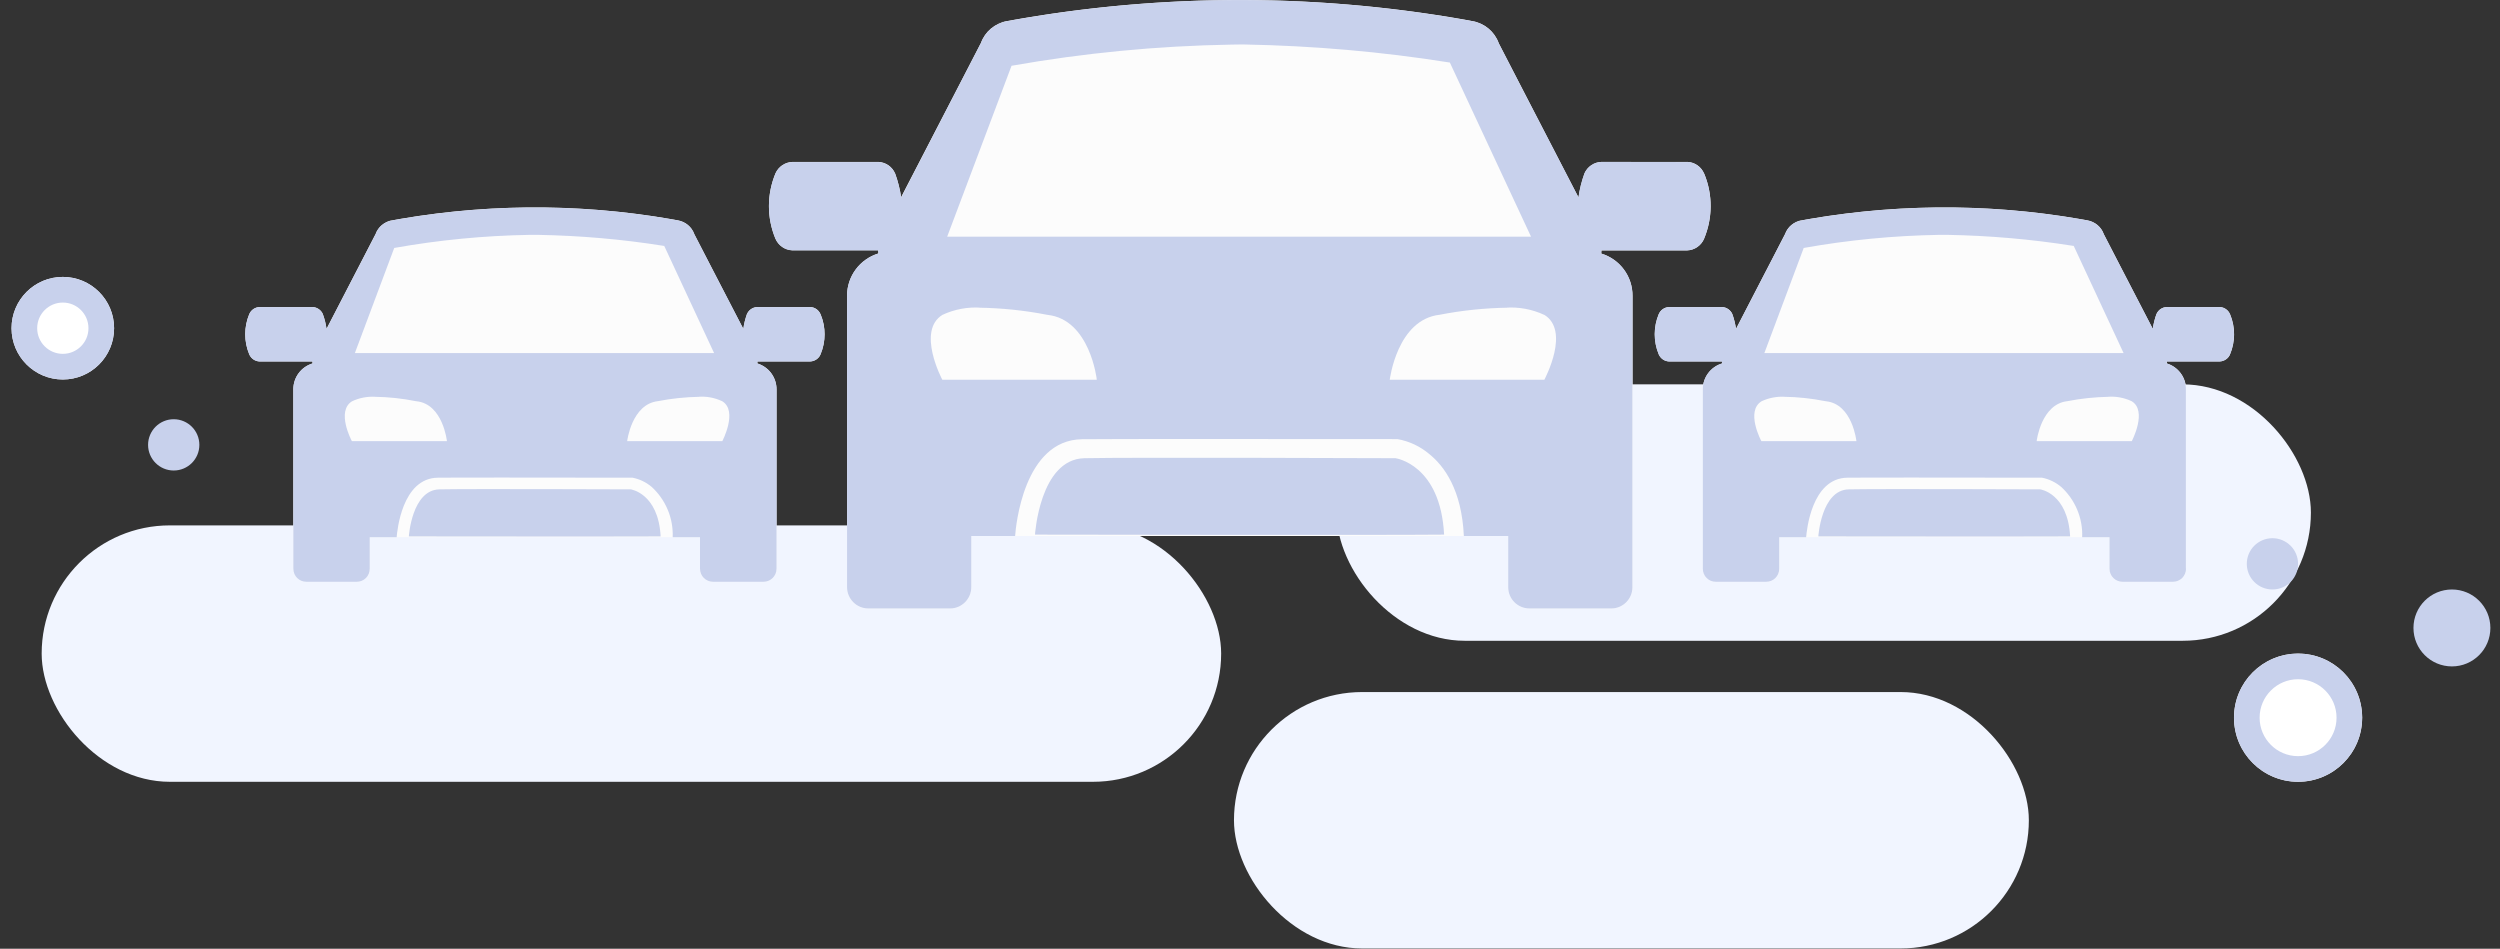 <?xml version="1.0" encoding="UTF-8"?>
<!DOCTYPE svg PUBLIC "-//W3C//DTD SVG 1.1//EN" "http://www.w3.org/Graphics/SVG/1.1/DTD/svg11.dtd">
<svg version="1.1" xmlns="http://www.w3.org/2000/svg" xmlns:xlink="http://www.w3.org/1999/xlink" width="195" height="74"  xml:space="preserve" id="group12831Canvas">
    <rect width="100%" height="100%" fill="#333333" stroke="none"/>
    <!-- Generated by PaintCode - http://www.paintcodeapp.com -->
    <g id="group12831Canvas-group_12831">
        <rect id="group12831Canvas-rectangle_5430" stroke="none" fill="rgb(241, 245, 255)" x="3.25" y="40.98" width="92" height="20" rx="10" />
        <rect id="group12831Canvas-rectangle_5431" stroke="none" fill="rgb(241, 245, 255)" x="104.25" y="29.98" width="76" height="20" rx="10" />
        <rect id="group12831Canvas-rectangle_5432" stroke="none" fill="rgb(241, 245, 255)" x="96.25" y="53.98" width="62" height="20" rx="10" />
        <g id="group12831Canvas-ellipse_1718">
            <circle id="group12831Canvas-oval" stroke="none" fill="rgb(255, 255, 255)" cx="179.25" cy="55.98" r="5" />
            <circle id="group12831Canvas-oval2" stroke="rgb(200, 209, 236)" stroke-width="2" stroke-miterlimit="10" fill="none" cx="179.25" cy="55.98" r="4" />
        </g>
        <circle id="group12831Canvas-ellipse_1719" stroke="none" fill="rgb(200, 209, 236)" cx="191.25" cy="48.98" r="3" />
        <g id="group12831Canvas-ellipse_1720">
            <circle id="group12831Canvas-oval4" stroke="none" fill="rgb(255, 255, 255)" cx="4.9" cy="25.6" r="4" />
            <circle id="group12831Canvas-oval5" stroke="rgb(200, 209, 236)" stroke-width="2" stroke-miterlimit="10" fill="none" cx="4.9" cy="25.6" r="3" />
        </g>
        <circle id="group12831Canvas-ellipse_1715" stroke="none" fill="rgb(200, 209, 236)" cx="13.55" cy="34.7" r="2" />
        <circle id="group12831Canvas-ellipse_1722" stroke="none" fill="rgb(200, 209, 236)" cx="177.25" cy="43.98" r="2" />
        <g id="group12831Canvas-group_12832">
            <g id="group12831Canvas-group_12830">
                <g id="group12831Canvas-car">
                    <path id="group12831Canvas-path_10000" stroke="none" fill="rgb(252, 252, 252)" d="M 64,24.51 L 64,24.51 C 63.87,24.19 63.56,23.97 63.21,23.95 L 59.07,23.95 59.07,23.95 C 58.72,23.96 58.41,24.17 58.27,24.49 L 58.26,24.5 C 58.13,24.88 58.03,25.26 57.98,25.66 56.16,22.15 54.15,18.26 54.15,18.26 L 54.15,18.25 C 53.95,17.7 53.47,17.3 52.89,17.19 L 52.5,17.12 C 45.01,15.8 37.34,15.87 29.88,17.32 L 30.56,17.19 C 29.98,17.3 29.5,17.7 29.3,18.25 29.3,18.26 27.28,22.15 25.47,25.65 L 25.47,25.66 C 25.41,25.26 25.32,24.88 25.18,24.5 L 25.19,24.51 C 25.05,24.19 24.74,23.97 24.39,23.95 L 20.25,23.95 20.26,23.95 C 19.9,23.96 19.59,24.17 19.45,24.49 L 19.45,24.48 C 19.03,25.48 19.02,26.6 19.43,27.6 L 19.44,27.63 C 19.58,27.96 19.89,28.18 20.24,28.19 L 24.37,28.19 C 24.37,28.25 24.37,28.29 24.38,28.35 L 24.38,28.35 C 23.49,28.62 22.88,29.44 22.88,30.37 L 22.88,44.36 22.88,44.36 C 22.88,44.92 23.34,45.38 23.9,45.38 L 27.83,45.38 27.83,45.38 C 28.39,45.38 28.85,44.92 28.85,44.36 L 28.85,41.9 54.6,41.9 54.6,44.36 54.6,44.36 C 54.6,44.92 55.06,45.38 55.62,45.38 L 59.55,45.38 59.55,45.38 C 60.11,45.38 60.57,44.92 60.57,44.36 L 60.57,30.37 60.57,30.37 C 60.57,29.44 59.96,28.62 59.07,28.35 59.07,28.3 59.08,28.25 59.08,28.19 L 63.2,28.19 63.19,28.19 C 63.54,28.18 63.86,27.97 64,27.65 L 63.99,27.66 C 64.42,26.67 64.43,25.55 64.02,24.55 L 64,24.51 Z M 64,24.51" />
                </g>
                <g id="group12831Canvas-car2">
                    <path id="group12831Canvas-path_100002" stroke="none" fill="rgb(252, 252, 252)" d="M 132.92,13.53 L 132.92,13.54 C 132.7,13.01 132.2,12.66 131.63,12.63 L 124.9,12.63 124.91,12.63 C 124.34,12.65 123.83,12.99 123.59,13.52 L 123.59,13.53 C 123.37,14.14 123.21,14.76 123.12,15.4 120.17,9.7 116.9,3.37 116.9,3.37 L 116.9,3.36 C 116.57,2.46 115.79,1.81 114.85,1.65 L 114.23,1.53 C 102.05,-0.61 89.58,-0.5 77.45,1.85 L 78.55,1.65 C 77.61,1.81 76.83,2.46 76.51,3.36 76.5,3.37 73.23,9.7 70.28,15.39 L 70.29,15.4 C 70.2,14.76 70.04,14.14 69.82,13.53 L 69.82,13.54 C 69.6,13.01 69.1,12.66 68.53,12.63 L 61.8,12.63 61.81,12.63 C 61.24,12.65 60.73,12.99 60.49,13.52 L 60.5,13.49 C 59.82,15.11 59.8,16.93 60.46,18.55 L 60.48,18.61 C 60.71,19.14 61.21,19.49 61.78,19.52 L 68.5,19.52 C 68.5,19.61 68.5,19.69 68.51,19.77 L 68.51,19.77 C 67.06,20.22 66.07,21.55 66.07,23.07 L 66.07,45.8 66.07,45.8 C 66.07,46.72 66.81,47.46 67.72,47.46 L 74.11,47.46 74.11,47.46 C 75.02,47.46 75.76,46.72 75.76,45.8 L 75.76,41.81 117.64,41.81 117.64,45.8 117.64,45.8 C 117.64,46.72 118.38,47.46 119.3,47.46 L 125.68,47.46 125.68,47.46 C 126.6,47.46 127.34,46.72 127.34,45.8 L 127.34,23.07 127.34,23.07 C 127.34,21.55 126.35,20.22 124.9,19.78 124.9,19.69 124.91,19.61 124.91,19.53 L 131.61,19.53 131.6,19.53 C 132.17,19.51 132.68,19.16 132.91,18.64 L 132.9,18.66 C 133.59,17.05 133.61,15.23 132.95,13.6 L 132.92,13.53 Z M 132.92,13.53" />
                </g>
                <g id="group12831Canvas-car3">
                    <path id="group12831Canvas-path_100003" stroke="none" fill="rgb(252, 252, 252)" d="M 173.94,24.51 L 173.94,24.51 C 173.81,24.19 173.5,23.97 173.15,23.95 L 169.01,23.95 169.01,23.95 C 168.66,23.96 168.35,24.17 168.21,24.49 L 168.2,24.5 C 168.07,24.88 167.97,25.26 167.92,25.66 166.1,22.15 164.09,18.26 164.09,18.26 L 164.09,18.25 C 163.89,17.7 163.41,17.3 162.83,17.19 L 162.44,17.12 C 154.95,15.8 147.28,15.87 139.82,17.32 L 140.5,17.19 C 139.92,17.3 139.44,17.7 139.24,18.25 139.24,18.26 137.22,22.15 135.41,25.65 L 135.41,25.66 C 135.35,25.26 135.26,24.88 135.12,24.5 L 135.13,24.51 C 134.99,24.19 134.68,23.97 134.33,23.95 L 130.19,23.95 130.2,23.95 C 129.84,23.96 129.53,24.17 129.39,24.49 L 129.39,24.48 C 128.97,25.48 128.96,26.6 129.37,27.6 L 129.38,27.63 C 129.52,27.96 129.83,28.18 130.18,28.19 L 134.31,28.19 C 134.31,28.25 134.31,28.29 134.32,28.35 L 134.32,28.35 C 133.43,28.62 132.82,29.44 132.82,30.37 L 132.82,44.36 132.82,44.36 C 132.82,44.92 133.28,45.38 133.84,45.38 L 137.77,45.38 137.77,45.38 C 138.33,45.38 138.79,44.92 138.79,44.36 L 138.79,41.9 164.54,41.9 164.54,44.36 164.54,44.36 C 164.54,44.92 165,45.38 165.56,45.38 L 169.49,45.38 169.49,45.38 C 170.05,45.38 170.51,44.92 170.51,44.36 L 170.51,30.37 170.51,30.37 C 170.51,29.44 169.9,28.62 169.01,28.35 169.01,28.3 169.02,28.25 169.02,28.19 L 173.14,28.19 173.13,28.19 C 173.48,28.18 173.8,27.97 173.94,27.65 L 173.93,27.66 C 174.36,26.67 174.37,25.55 173.96,24.55 L 173.94,24.51 Z M 173.94,24.51" />
                </g>
            </g>
            <g id="group12831Canvas-group_12544">
                <g id="group12831Canvas-group_11150">
                    <path id="group12831Canvas-subtraction_214" stroke="none" fill="rgb(200, 209, 236)" d="M 125.68,47.46 L 119.3,47.46 119.3,47.46 C 118.38,47.46 117.64,46.72 117.64,45.8 L 117.64,41.81 113.87,41.81 114.18,41.81 C 114.02,38.21 112.64,36.35 111.5,35.43 L 111.49,35.42 C 110.78,34.82 109.92,34.41 109,34.25 108.98,34.26 100.21,34.24 92.96,34.24 88.72,34.24 85.84,34.25 84.4,34.26 79.85,34.32 79.23,41.05 79.18,41.81 L 75.76,41.81 75.76,45.8 75.76,45.8 C 75.76,46.71 75.02,47.46 74.11,47.46 L 67.72,47.46 67.73,47.46 C 66.81,47.46 66.07,46.71 66.07,45.8 L 66.07,23.07 66.07,23.06 C 66.07,21.53 67.08,20.19 68.55,19.76 68.5,19.68 68.5,19.6 68.5,19.53 L 61.8,19.53 61.8,19.53 C 61.22,19.51 60.71,19.15 60.49,18.62 L 60.5,18.67 C 59.82,17.05 59.8,15.23 60.46,13.6 L 60.48,13.54 C 60.71,13.01 61.22,12.66 61.8,12.64 L 68.51,12.64 68.5,12.64 C 69.08,12.66 69.59,13.01 69.82,13.54 L 69.82,13.54 C 70.04,14.15 70.2,14.77 70.29,15.41 71.79,12.49 73.75,8.7 76.27,3.82 L 76.47,3.43 76.5,3.38 76.51,3.37 C 76.83,2.47 77.61,1.82 78.55,1.65 L 79.18,1.54 C 91.36,-0.61 103.82,-0.5 115.95,1.86 L 114.85,1.65 C 115.79,1.82 116.57,2.47 116.9,3.37 116.93,3.44 120.15,9.68 123.12,15.39 L 123.12,15.41 C 123.21,14.77 123.36,14.14 123.58,13.54 L 123.58,13.54 C 123.81,13.01 124.32,12.65 124.9,12.63 L 131.61,12.64 131.6,12.63 C 132.18,12.65 132.69,13.01 132.92,13.54 L 132.9,13.49 C 133.59,15.11 133.6,16.93 132.94,18.56 L 132.92,18.62 C 132.69,19.15 132.18,19.51 131.6,19.53 L 124.91,19.53 C 124.91,19.64 124.9,19.71 124.89,19.78 L 124.91,19.78 C 126.37,20.23 127.36,21.59 127.33,23.11 L 127.33,45.8 127.33,45.8 C 127.33,46.72 126.59,47.46 125.68,47.46 Z M 117.42,24 L 117.58,24 C 115.81,24.03 114.04,24.21 112.3,24.55 108.98,24.92 108.41,29.57 108.4,29.62 L 120.46,29.62 C 120.54,29.46 122.47,25.8 120.46,24.56 L 120.45,24.56 C 119.51,24.12 118.47,23.93 117.44,24 L 117.42,24 Z M 76.54,24 L 76.52,24 C 75.48,23.93 74.45,24.12 73.51,24.56 71.48,25.81 73.48,29.58 73.5,29.62 L 85.55,29.62 C 85.55,29.57 85.01,24.92 81.71,24.56 L 81.65,24.55 C 79.91,24.21 78.15,24.03 76.38,24 L 76.54,24 Z M 96.65,3.47 L 96.01,3.48 C 90.27,3.58 84.55,4.13 78.9,5.13 L 73.88,18.46 119.42,18.46 113.09,4.88 113.03,4.87 C 107.75,4.03 102.42,3.57 97.07,3.47 L 96.65,3.47 Z M 96.65,3.47" />
                    <path id="group12831Canvas-path_10005" stroke="none" fill="rgb(200, 209, 236)" d="M 80.73,41.7 C 80.73,41.7 81.1,35.82 84.58,35.74 88.06,35.66 108.85,35.74 108.85,35.74 108.85,35.74 112.36,36.22 112.64,41.7 107.98,41.75 80.73,41.7 80.73,41.7 Z M 80.73,41.7" />
                </g>
                <g id="group12831Canvas-group_12221">
                    <path id="group12831Canvas-subtraction_2142" stroke="none" fill="rgb(200, 209, 236)" d="M 59.55,45.38 L 55.62,45.38 55.62,45.38 C 55.06,45.38 54.6,44.93 54.6,44.36 L 54.6,41.9 52.47,41.9 52.47,41.9 C 52.53,40.4 51.91,38.95 50.8,37.95 L 50.82,37.97 C 50.39,37.61 49.89,37.37 49.34,37.26 49.28,37.26 43.84,37.25 39.42,37.25 36.81,37.25 35.04,37.25 34.16,37.26 31.35,37.29 30.98,41.43 30.94,41.9 L 28.84,41.9 28.84,44.36 28.84,44.36 C 28.84,44.93 28.39,45.38 27.83,45.38 L 23.89,45.38 23.9,45.38 C 23.33,45.38 22.88,44.93 22.88,44.36 L 22.88,30.38 22.88,30.36 C 22.88,29.42 23.5,28.6 24.4,28.34 24.37,28.3 24.37,28.25 24.37,28.2 L 20.25,28.2 20.25,28.2 C 19.9,28.18 19.58,27.97 19.44,27.64 L 19.45,27.67 C 19.03,26.67 19.02,25.55 19.43,24.54 L 19.44,24.51 C 19.58,24.18 19.9,23.96 20.25,23.95 L 24.38,23.95 24.37,23.95 C 24.73,23.96 25.05,24.18 25.18,24.51 L 25.18,24.5 C 25.32,24.88 25.42,25.27 25.47,25.66 26.7,23.28 28.03,20.72 28.74,19.34 L 29.13,18.58 29.14,18.56 29.3,18.26 29.3,18.25 C 29.5,17.7 29.98,17.3 30.56,17.2 L 30.94,17.13 C 38.43,15.81 46.1,15.87 53.57,17.32 L 52.89,17.2 C 53.47,17.3 53.95,17.7 54.15,18.25 54.17,18.3 56.21,22.25 57.98,25.65 L 57.98,25.66 C 58.03,25.26 58.13,24.88 58.26,24.51 L 58.26,24.51 C 58.4,24.18 58.72,23.96 59.07,23.95 L 63.2,23.95 63.19,23.95 C 63.55,23.96 63.86,24.18 64,24.51 L 63.99,24.48 C 64.41,25.48 64.42,26.6 64.02,27.6 L 64,27.64 C 63.86,27.97 63.55,28.18 63.19,28.2 L 59.08,28.2 C 59.08,28.25 59.08,28.3 59.07,28.35 L 59.08,28.35 C 59.98,28.63 60.58,29.46 60.57,30.4 L 60.57,44.36 60.57,44.36 C 60.57,44.93 60.11,45.38 59.55,45.38 L 59.55,45.38 Z M 54.47,30.95 L 54.57,30.95 C 53.48,30.97 52.39,31.08 51.32,31.29 49.28,31.52 48.92,34.38 48.92,34.41 L 56.34,34.41 C 56.35,34.39 57.57,32.06 56.34,31.3 L 56.32,31.29 C 55.74,31.02 55.11,30.9 54.47,30.95 L 54.47,30.95 Z M 29.32,30.95 L 29.31,30.95 C 28.67,30.91 28.03,31.03 27.46,31.3 26.2,32.07 27.43,34.39 27.45,34.41 L 34.86,34.41 C 34.86,34.38 34.54,31.52 32.5,31.3 L 32.43,31.29 C 31.37,31.08 30.28,30.96 29.19,30.95 L 29.32,30.95 Z M 41.69,18.32 L 41.29,18.32 C 37.76,18.38 34.23,18.72 30.75,19.34 L 27.68,27.54 55.7,27.54 51.81,19.18 51.8,19.18 51.72,19.17 C 48.51,18.66 45.26,18.38 42,18.32 L 41.69,18.32 Z M 41.69,18.32" />
                    <path id="group12831Canvas-path_100052" stroke="none" fill="rgb(200, 209, 236)" d="M 31.89,41.84 C 31.89,41.84 32.12,38.22 34.27,38.17 36.41,38.12 49.2,38.17 49.2,38.17 49.2,38.17 51.35,38.47 51.53,41.84 48.66,41.86 31.89,41.84 31.89,41.84 Z M 31.89,41.84" />
                </g>
                <g id="group12831Canvas-group_12232">
                    <path id="group12831Canvas-subtraction_2143" stroke="none" fill="rgb(200, 209, 236)" d="M 169.49,45.38 L 165.56,45.38 165.56,45.38 C 165,45.38 164.54,44.93 164.54,44.36 L 164.54,41.9 162.41,41.9 162.41,41.9 C 162.47,40.4 161.85,38.95 160.74,37.95 L 160.76,37.97 C 160.33,37.61 159.82,37.37 159.28,37.26 159.22,37.26 153.78,37.25 149.36,37.25 146.75,37.25 144.98,37.25 144.1,37.26 141.29,37.29 140.92,41.43 140.88,41.9 L 138.78,41.9 138.78,44.36 138.78,44.36 C 138.78,44.93 138.33,45.38 137.76,45.38 L 133.83,45.38 133.83,45.38 C 133.27,45.38 132.82,44.93 132.82,44.36 L 132.82,30.38 132.82,30.36 C 132.82,29.42 133.44,28.6 134.34,28.34 134.31,28.3 134.31,28.25 134.31,28.2 L 130.19,28.2 130.19,28.2 C 129.84,28.18 129.52,27.97 129.38,27.64 L 129.39,27.67 C 128.97,26.67 128.96,25.55 129.37,24.54 L 129.38,24.51 C 129.52,24.18 129.84,23.96 130.19,23.95 L 134.32,23.95 134.31,23.95 C 134.67,23.96 134.98,24.18 135.12,24.51 L 135.12,24.5 C 135.26,24.88 135.35,25.27 135.41,25.66 136.63,23.28 137.97,20.72 138.68,19.34 L 139.07,18.58 139.08,18.56 139.24,18.26 139.24,18.25 C 139.44,17.7 139.92,17.3 140.5,17.2 L 140.88,17.13 C 148.37,15.81 156.04,15.87 163.51,17.32 L 162.83,17.2 C 163.41,17.3 163.89,17.7 164.09,18.25 164.11,18.3 166.15,22.25 167.92,25.65 L 167.91,25.66 C 167.97,25.26 168.07,24.88 168.2,24.51 L 168.2,24.51 C 168.34,24.18 168.66,23.96 169.01,23.95 L 173.14,23.95 173.13,23.95 C 173.49,23.96 173.8,24.18 173.94,24.51 L 173.93,24.48 C 174.35,25.48 174.36,26.6 173.96,27.6 L 173.94,27.64 C 173.8,27.97 173.49,28.18 173.13,28.2 L 169.01,28.2 C 169.01,28.25 169.01,28.3 169,28.35 L 169.02,28.35 C 169.91,28.63 170.52,29.46 170.5,30.4 L 170.5,44.36 170.51,44.36 C 170.51,44.93 170.05,45.38 169.49,45.38 L 169.49,45.38 Z M 164.4,30.95 L 164.51,30.95 C 163.42,30.97 162.33,31.08 161.26,31.29 159.21,31.52 158.86,34.38 158.86,34.41 L 166.28,34.41 C 166.29,34.39 167.51,32.06 166.28,31.3 L 166.26,31.29 C 165.68,31.02 165.04,30.9 164.41,30.95 L 164.4,30.95 Z M 139.26,30.95 L 139.25,30.95 C 138.61,30.91 137.97,31.03 137.4,31.3 136.14,32.07 137.37,34.39 137.39,34.41 L 144.8,34.41 C 144.8,34.38 144.48,31.52 142.44,31.3 L 142.37,31.29 C 141.31,31.08 140.22,30.96 139.13,30.95 L 139.26,30.95 Z M 151.63,18.32 L 151.23,18.32 C 147.69,18.38 144.17,18.72 140.69,19.34 L 137.62,27.54 165.64,27.54 161.75,19.18 161.74,19.18 161.66,19.17 C 158.44,18.66 155.2,18.38 151.94,18.32 L 151.63,18.32 Z M 151.63,18.32" />
                    <path id="group12831Canvas-path_100053" stroke="none" fill="rgb(200, 209, 236)" d="M 141.83,41.84 C 141.83,41.84 142.06,38.22 144.2,38.17 146.35,38.12 159.14,38.17 159.14,38.17 159.14,38.17 161.29,38.47 161.47,41.84 158.6,41.86 141.83,41.84 141.83,41.84 Z M 141.83,41.84" />
                </g>
            </g>
        </g>
    </g>
</svg>
